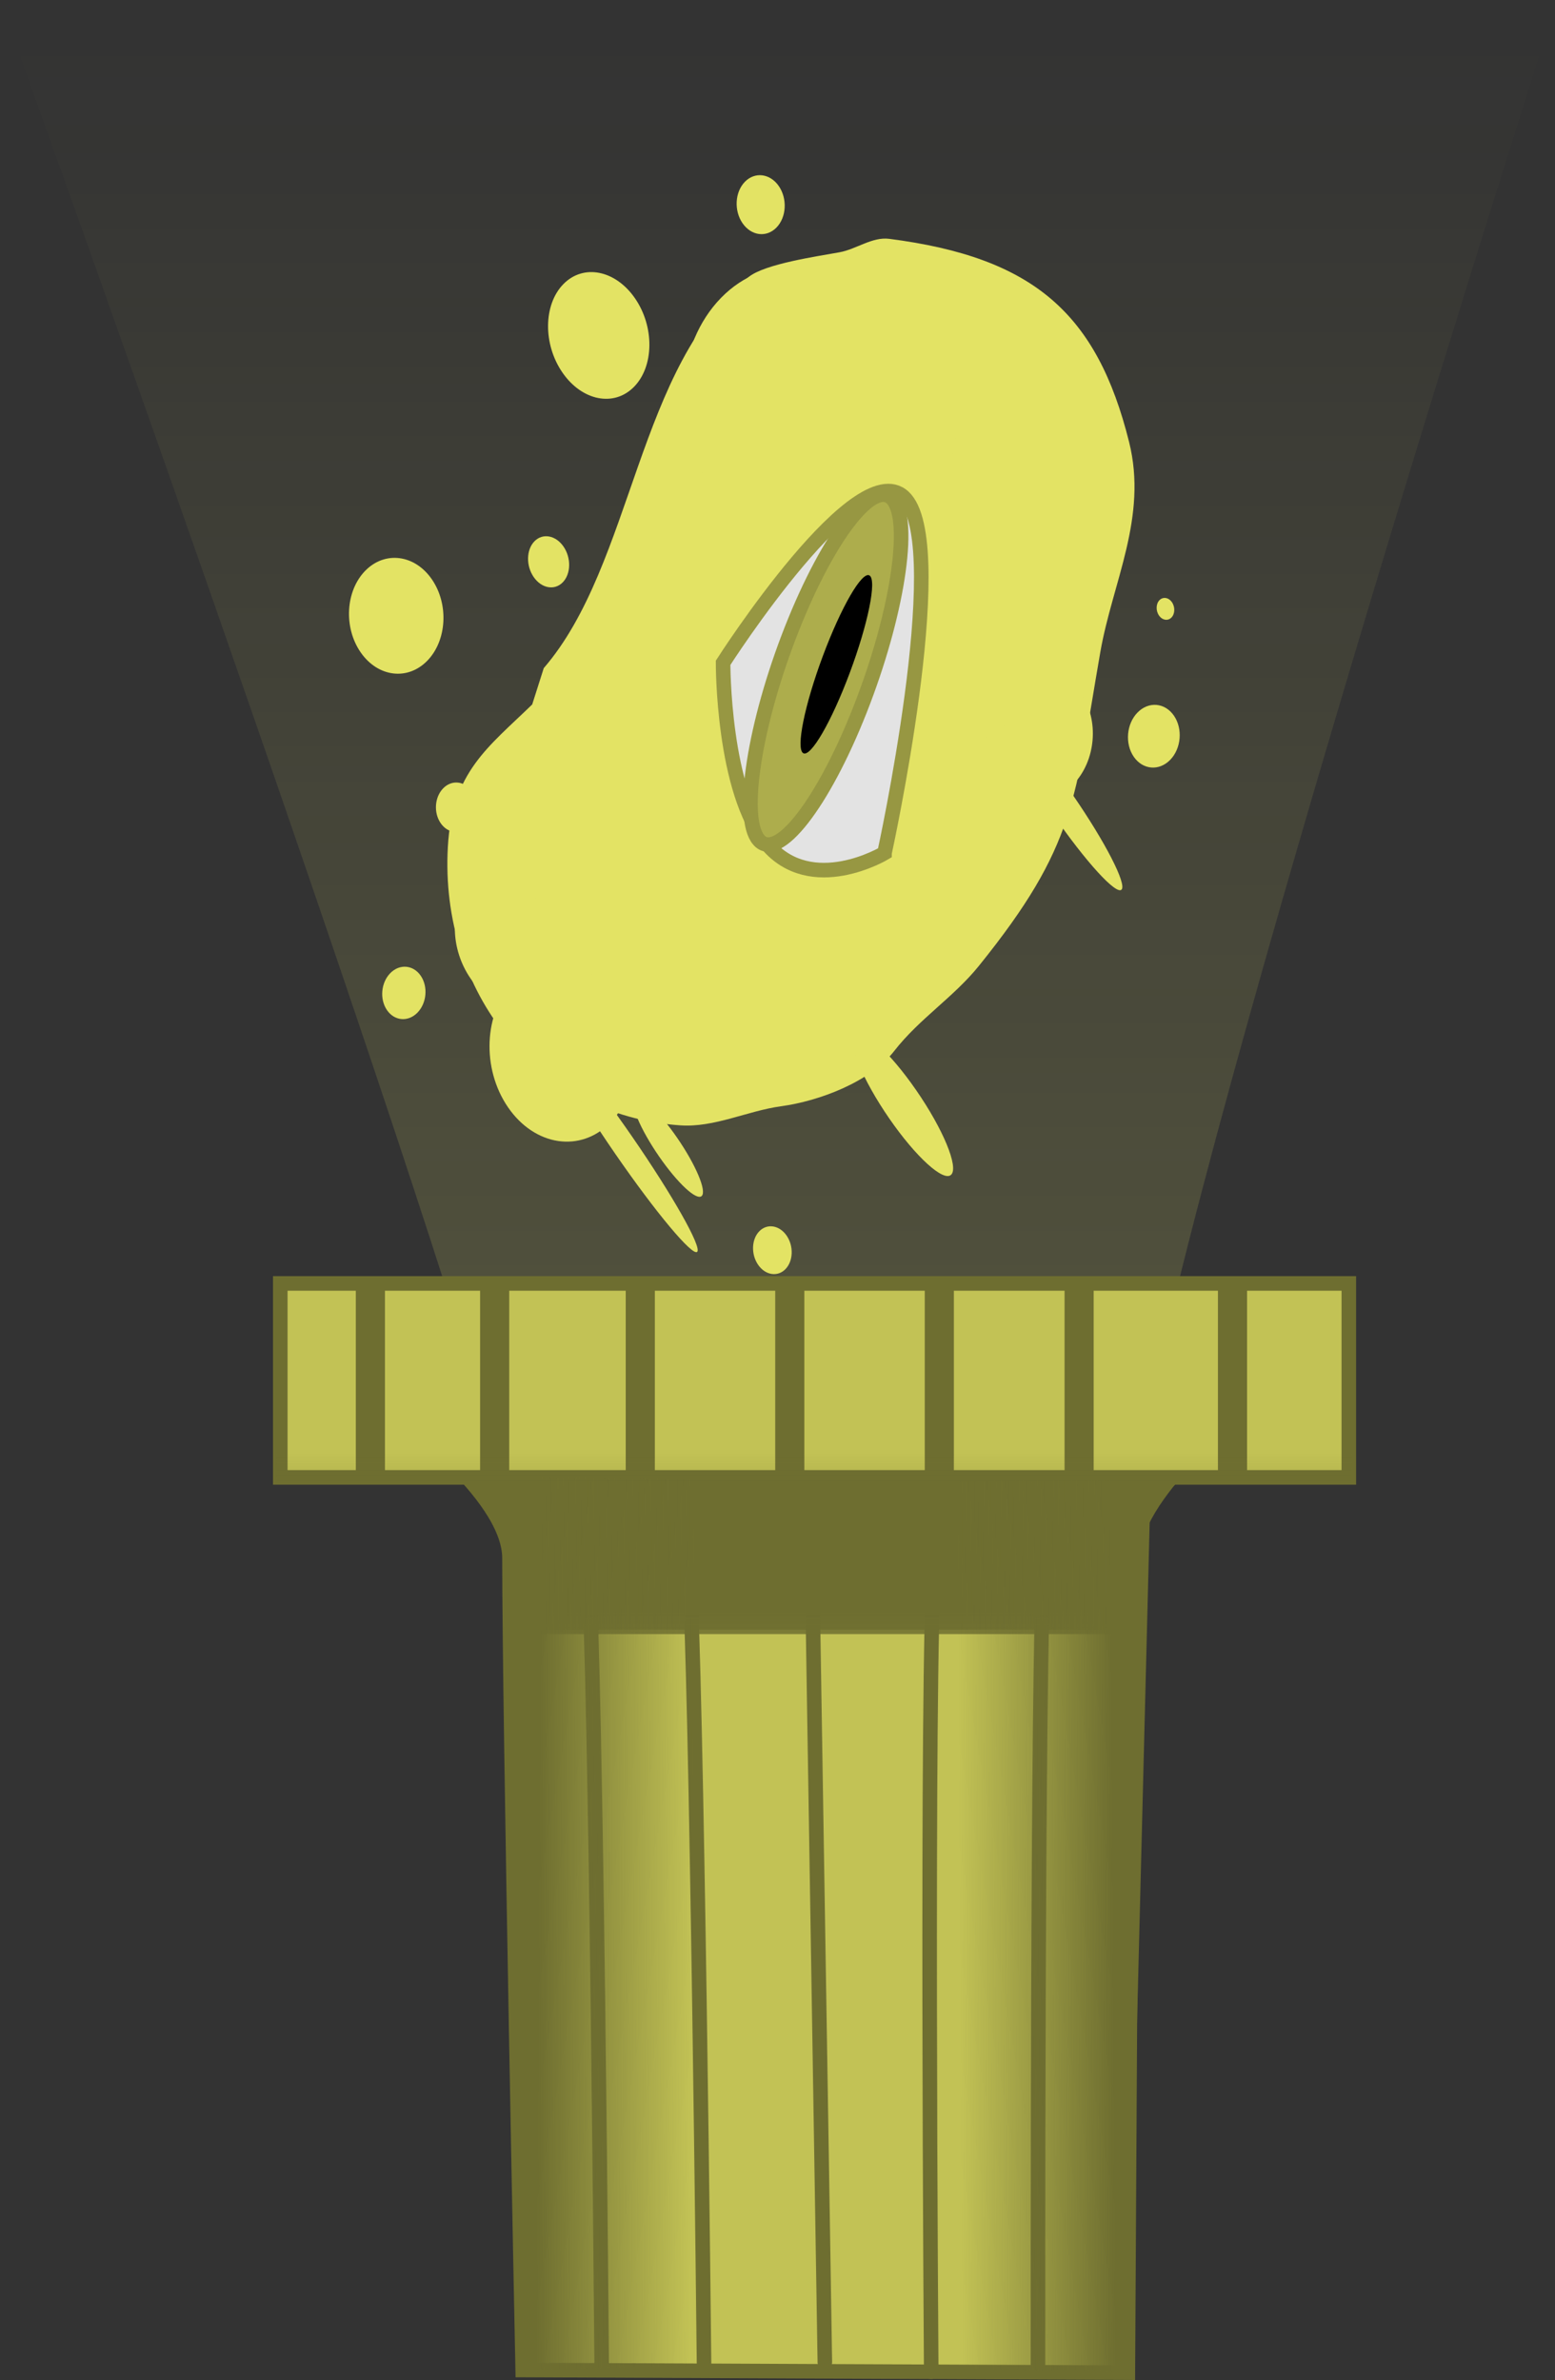 <svg viewBox="0,0,160.167,245.054" height="245.054" width="160.167" xmlns:xlink="http://www.w3.org/1999/xlink" xmlns="http://www.w3.org/2000/svg" version="1.1"><rect x="0" y="0" width="160.167" height="245.054" fill="#333333" stroke="none"/><defs><linearGradient id="color-1" gradientUnits="userSpaceOnUse" y2="279" x2="240.76" y1="55" x1="240.76"><stop stop-opacity="0" stop-color="#ffff73" offset="0"></stop><stop stop-opacity="0.247" stop-color="#ffff73" offset="1"></stop></linearGradient><linearGradient id="color-2" gradientUnits="userSpaceOnUse" y2="231.8" x2="239.5" y1="216" x1="239.5"><stop stop-color="#6e6e30" offset="0"></stop><stop stop-opacity="0" stop-color="#6e6e30" offset="1"></stop></linearGradient><linearGradient id="color-3" gradientUnits="userSpaceOnUse" y2="232.255" x2="239.318" y1="216.455" x1="239.318"><stop stop-color="#6e6e30" offset="0"></stop><stop stop-opacity="0" stop-color="#6e6e30" offset="1"></stop></linearGradient><linearGradient id="color-4" gradientUnits="userSpaceOnUse" y2="267.151" x2="226.465" y1="267.058" x1="210.665"><stop stop-color="#6e6e30" offset="0"></stop><stop stop-opacity="0" stop-color="#6e6e30" offset="1"></stop></linearGradient><linearGradient id="color-5" gradientUnits="userSpaceOnUse" y2="267.401" x2="254.196" y1="267.308" x1="269.996"><stop stop-color="#6e6e30" offset="0"></stop><stop stop-opacity="0" stop-color="#6e6e30" offset="1"></stop></linearGradient><linearGradient id="color-6" gradientUnits="userSpaceOnUse" y2="200.655" x2="238.341" y1="216.455" x1="238.341"><stop stop-color="#6e6e30" offset="0"></stop><stop stop-opacity="0" stop-color="#6e6e30" offset="1"></stop></linearGradient><radialGradient id="color-7" gradientUnits="userSpaceOnUse" r="6.982" cy="143.46" cx="231.851"><stop stop-color="#e3e364" offset="0"></stop><stop stop-color="#adad4c" offset="1"></stop></radialGradient></defs><g transform="translate(-155.25,-51)"><g style="mix-blend-mode: normal" stroke-dashoffset="0" stroke-dasharray="" stroke-miterlimit="10" stroke-linejoin="miter" fill-rule="nonzero" data-paper-data="{&quot;isPaintingLayer&quot;:true}"><path stroke-linecap="butt" stroke-width="0" stroke="none" fill="url(#color-1)" d="M212.725,269c0,0 0.804,-43.398 -6.064,-67.512c-10.875,-38.187 -51.412,-150.488 -51.412,-150.488l160.167,0.667c0,0 -36.06,112.298 -42.729,149.198c-3.266,18.072 -2.321,68.385 -2.321,68.385z"></path><g><path stroke-linecap="butt" stroke-width="1.5" stroke="none" fill="#000000" d="M255.628,187.334c-0.571,0 -1.034,-0.463 -1.034,-1.034c0,-0.571 0.463,-1.034 1.034,-1.034c0.571,0 1.034,0.463 1.034,1.034c0,0.571 -0.463,1.034 -1.034,1.034z"></path><path stroke-linecap="butt" stroke-width="0" stroke="#000000" fill="#000000" d="M250.368,191.569c-4.463,-0.314 -6.552,-1.794 -6.17,-2.58c0.118,-0.242 2.846,1.064 6.97,1.305c6.409,0.375 8.51,-0.632 8.51,-0.632v1.346c0,0 -2.413,1.047 -9.311,0.561z"></path><path stroke-linecap="butt" stroke-width="1.5" stroke="none" fill="#000000" d="M222.555,186.3c0,-0.571 0.463,-1.034 1.034,-1.034c0.571,0 1.034,0.463 1.034,1.034c0,0.571 -0.463,1.034 -1.034,1.034c-0.571,0 -1.034,-0.463 -1.034,-1.034z"></path><path stroke-linecap="butt" stroke-width="0" stroke="#000000" fill="#000000" d="M228.849,191.569c-6.897,0.486 -9.311,-0.561 -9.311,-0.561v-1.346c0,0 2.101,1.007 8.51,0.632c4.124,-0.241 6.853,-1.547 6.97,-1.305c0.383,0.786 -1.706,2.266 -6.17,2.58z"></path><path stroke-linecap="butt" stroke-width="1.5" stroke="none" fill="#000000" data-paper-data="{&quot;index&quot;:null}" d="M240.129,248.121c-0.819,0 -1.483,-0.664 -1.483,-1.483c0,-0.819 0.664,-1.483 1.483,-1.483c0.819,0 1.483,0.664 1.483,1.483c0,0.819 -0.664,1.483 -1.483,1.483z"></path><path stroke-linecap="butt" stroke-width="1.5" stroke="#6e6e30" fill="#c2c255" d="M209.089,295.029c0,0 -1.36,-66.86 -1.36,-83.598c0,-6.687 -12.376,-15.399 -12.376,-15.399l88.035,-0.136c0,0 -11.56,8.929 -11.56,15.671c0,16.779 -0.408,83.734 -0.408,83.734z"></path><path stroke-linecap="butt" stroke-width="1.5" stroke="#6e6e30" fill="#c2c255" d="M184.119,203.121v-19.973h110.062v19.973z"></path><path stroke-linecap="round" stroke-width="1.5" stroke="#6e6e30" fill="none" d="M213.167,203.848c0,0 2.449,5.245 2.652,7.953c0.843,11.202 1.408,83.138 1.408,83.138"></path><path stroke-linecap="round" stroke-width="1.5" stroke="#6e6e30" fill="none" data-paper-data="{&quot;index&quot;:null}" d="M262.165,294.425c0,0 -0.075,-72.134 0.613,-83.347c0.166,-2.71 2.542,-7.989 2.542,-7.989"></path><path stroke-linecap="round" stroke-width="1.5" stroke="#6e6e30" fill="none" d="M223.53,203.394c0,0 2.449,5.245 2.652,7.953c0.843,11.202 1.59,83.502 1.59,83.502"></path><path stroke-linecap="round" stroke-width="1.5" stroke="#6e6e30" fill="none" data-paper-data="{&quot;index&quot;:null}" d="M251.167,295.212c0,0 -0.526,-72.391 0.317,-83.593c0.204,-2.708 2.652,-7.953 2.652,-7.953"></path><path stroke-linecap="round" stroke-width="1.5" stroke="#6e6e30" fill="none" d="M238.755,203.564l1.455,90.655"></path><path stroke-linecap="butt" stroke-width="0" stroke="none" fill="#6e6e30" d="M191.9,203.2v-20.4h3v20.4z"></path><path stroke-linecap="butt" stroke-width="0" stroke="none" fill="#6e6e30" d="M204.7,203.4v-20.4h3v20.4z"></path><path stroke-linecap="butt" stroke-width="0" stroke="none" fill="#6e6e30" d="M219.7,203.4v-20.4h3v20.4z"></path><path stroke-linecap="butt" stroke-width="0" stroke="none" fill="#6e6e30" d="M235.1,203.4v-20.4h3v20.4z"></path><path stroke-linecap="butt" stroke-width="0" stroke="none" fill="#6e6e30" d="M250.5,203.4v-20.4h3v20.4z"></path><path stroke-linecap="butt" stroke-width="0" stroke="none" fill="#6e6e30" d="M264.9,203v-20.4h3v20.4z"></path><path stroke-linecap="butt" stroke-width="0" stroke="none" fill="#6e6e30" d="M280.7,203.4v-20.4h3v20.4z"></path><path stroke-linecap="butt" stroke-width="0" stroke="none" fill="url(#color-2)" d="M207.355,218.8c0,0 0.543,-6.312 0.001,-8.792c-0.603,-2.757 -4.274,-7.008 -4.274,-7.008h73.836c0,0 -3.741,3.276 -4.514,5.674c-0.904,2.804 -0.577,10.126 -0.577,10.126z"></path><path stroke-linecap="butt" stroke-width="0" stroke="none" fill="url(#color-3)" d="M207.173,219.255c0,0 0.543,-6.312 0.001,-8.792c-0.603,-2.757 -4.274,-7.008 -4.274,-7.008h73.836c0,0 -3.741,3.276 -4.514,5.674c-0.904,2.804 -0.577,10.126 -0.577,10.126z"></path><path stroke-linecap="butt" stroke-width="0" stroke="none" fill="url(#color-4)" d="M229.277,294.546l-10.791,0.198l-9.283,0.232l-2.317,-91.835l21.02,0.183z"></path><path stroke-linecap="butt" stroke-width="0" stroke="none" fill="url(#color-5)" data-paper-data="{&quot;index&quot;:null}" d="M252.757,203.574l21.02,-0.183l-2.317,91.835l-9.283,-0.232l-10.791,-0.198z"></path><path stroke-linecap="butt" stroke-width="0" stroke="none" fill="url(#color-6)" data-paper-data="{&quot;index&quot;:null}" d="M294.645,187.655l-0.164,15.8h-110.782l0.109,-16z"></path></g><path stroke-linecap="butt" stroke-width="0.5" stroke="none" fill="#e3e364" d="M211.259,119.791c9.265,-10.728 9.601,-31.29 21.13,-40.293c1.708,-1.334 6.97,-2.094 9.326,-2.521c1.742,-0.315 3.371,-1.612 5.127,-1.386c14.91,1.919 21.402,7.702 24.705,20.916c1.941,7.763 -1.706,14.425 -2.964,21.645c-2.655,15.231 -2.469,19.859 -12.501,32.292c-2.621,3.249 -6.136,5.442 -8.719,8.762c-2.497,3.21 -7.76,5.167 -11.645,5.697c-3.498,0.477 -6.885,2.215 -10.407,1.968c-14.885,-1.045 -24.759,-13.787 -23.933,-28.65c0.431,-7.755 4.156,-10.276 8.69,-14.688z"></path><g stroke-linecap="butt" stroke-width="0" stroke="none" fill="#e3e364"><path d="M218.658,153.687c2.756,3.994 2.512,9.771 -0.545,12.903c-3.057,3.132 -7.769,2.433 -10.525,-1.561c-2.756,-3.994 -2.512,-9.771 0.545,-12.903c3.057,-3.132 7.769,-2.433 10.525,1.561z"></path><path d="M211.06,144.242c2.106,3.052 2.171,7.208 0.145,9.284c-2.026,2.075 -5.375,1.284 -7.481,-1.768c-2.106,-3.052 -2.171,-7.208 -0.145,-9.284c2.026,-2.075 5.375,-1.284 7.481,1.768z"></path><path d="M244.931,83.214c3.871,5.61 3.247,14.012 -1.393,18.766c-4.64,4.755 -11.54,4.061 -15.411,-1.548c-3.871,-5.61 -3.247,-14.012 1.393,-18.766c4.64,-4.755 11.54,-4.061 15.411,1.548z"></path><path d="M252.165,91.059c1.827,2.648 2.084,6.049 0.574,7.596c-1.51,1.547 -4.215,0.655 -6.042,-1.993c-1.827,-2.648 -2.084,-6.049 -0.574,-7.596c1.51,-1.547 4.215,-0.655 6.042,1.993z"></path><path d="M266.578,122.362c1.92,2.782 1.566,6.996 -0.791,9.411c-2.357,2.415 -5.824,2.117 -7.744,-0.665c-1.92,-2.782 -1.566,-6.996 0.791,-9.411c2.357,-2.415 5.824,-2.117 7.744,0.665z"></path><path d="M249.638,163.281c2.756,3.994 4.363,7.874 3.59,8.667c-0.773,0.792 -3.635,-1.803 -6.391,-5.797c-2.756,-3.994 -4.363,-7.874 -3.59,-8.667c0.773,-0.792 3.635,1.803 6.391,5.797z"></path><path d="M265.77,132.881c3.313,4.802 5.552,9.154 4.999,9.72c-0.552,0.566 -3.686,-2.868 -7,-7.67c-3.313,-4.802 -5.552,-9.154 -4.999,-9.72c0.552,-0.566 3.686,2.868 7,7.67z"></path><path d="M220.361,168.033c4.181,6.059 7.181,11.368 6.703,11.858c-0.479,0.491 -4.256,-4.023 -8.437,-10.082c-4.181,-6.059 -7.181,-11.368 -6.703,-11.858c0.479,-0.491 4.256,4.023 8.437,10.082z"></path><path d="M220.581,164.062c0.516,-0.528 2.49,1.299 4.41,4.082c1.92,2.782 3.058,5.466 2.543,5.995c-0.516,0.528 -2.49,-1.299 -4.41,-4.082c-1.92,-2.782 -3.058,-5.466 -2.543,-5.995z"></path><path d="M203.843,132.48c0.743,1.077 0.629,2.684 -0.255,3.59c-0.884,0.906 -2.203,0.767 -2.946,-0.31c-0.743,-1.077 -0.629,-2.684 0.255,-3.59c0.884,-0.906 2.203,-0.767 2.946,0.31z"></path><path d="M198.581,151.459c0.774,1.122 0.626,2.827 -0.332,3.808c-0.958,0.981 -2.361,0.867 -3.136,-0.255c-0.774,-1.122 -0.626,-2.827 0.332,-3.808c0.958,-0.981 2.361,-0.867 3.136,0.255z"></path><path d="M265.141,94.687c0.96,1.391 0.843,3.437 -0.262,4.569c-1.105,1.132 -2.779,0.922 -3.739,-0.469c-0.96,-1.391 -0.843,-3.437 0.262,-4.569c1.105,-1.132 2.779,-0.922 3.739,0.469z"></path><path d="M276.164,124.685c0.929,1.346 0.757,3.386 -0.385,4.556c-1.142,1.17 -2.82,1.027 -3.749,-0.32c-0.929,-1.346 -0.757,-3.386 0.385,-4.556c1.142,-1.17 2.82,-1.027 3.749,0.32z"></path><path d="M275.961,113.007c0.341,0.494 0.318,1.2 -0.05,1.577c-0.368,0.377 -0.943,0.283 -1.284,-0.211c-0.341,-0.494 -0.318,-1.2 0.05,-1.577c0.368,-0.377 0.943,-0.283 1.284,0.211z"></path><path d="M236.272,178.224c0.743,1.077 0.689,2.623 -0.121,3.453c-0.81,0.83 -2.07,0.63 -2.813,-0.447c-0.743,-1.077 -0.689,-2.623 0.121,-3.453c0.81,-0.83 2.07,-0.63 2.813,0.447z"></path><path d="M199.73,110.646c1.765,2.558 1.554,6.314 -0.472,8.39c-2.026,2.075 -5.099,1.684 -6.864,-0.874c-1.765,-2.558 -1.554,-6.314 0.472,-8.39c2.026,-2.075 5.099,-1.684 6.864,0.874z"></path><path d="M213.291,107.275c0.805,1.167 0.771,2.816 -0.076,3.684c-0.847,0.868 -2.186,0.626 -2.992,-0.541c-0.805,-1.167 -0.771,-2.816 0.076,-3.684c0.847,-0.868 2.186,-0.626 2.992,0.541z"></path><path d="M220.654,81.713c2.013,2.917 1.973,6.995 -0.09,9.108c-2.062,2.113 -5.366,1.461 -7.379,-1.456c-2.013,-2.917 -1.973,-6.995 0.09,-9.108c2.062,-2.113 5.366,-1.461 7.379,1.456z"></path><path d="M235.468,70.16c0.898,1.301 0.79,3.213 -0.241,4.27c-1.031,1.057 -2.595,0.858 -3.493,-0.443c-0.898,-1.301 -0.79,-3.213 0.241,-4.27c1.031,-1.057 2.595,-0.858 3.493,0.443z"></path></g><path stroke-linecap="butt" stroke-width="1.5" stroke="#979742" fill="#e3e3e3" d="M246.354,138.837c0,0 -7.501,4.5 -12.092,-0.91c-4.591,-5.41 -4.532,-18.682 -4.532,-18.682c0,0 14.23,-22.246 18.82,-16.836c4.591,5.41 -2.196,36.427 -2.196,36.427z"></path><path stroke-linecap="butt" stroke-width="1.5" stroke="#979742" fill="url(#color-7)" d="M243.825,124.094c-3.819,9.679 -8.49,15.669 -10.433,13.379c-1.943,-2.29 -0.422,-11.992 3.397,-21.671c3.819,-9.679 8.49,-15.669 10.433,-13.379c1.943,2.29 0.422,11.992 -3.397,21.671z"></path><path stroke-linecap="butt" stroke-width="0" stroke="none" fill="#000000" d="M242.78,120.266c-1.887,5.051 -4.037,8.758 -4.802,8.28c-0.765,-0.478 0.144,-4.961 2.031,-10.012c1.887,-5.051 4.037,-8.758 4.802,-8.28c0.765,0.478 -0.144,4.961 -2.031,10.012z"></path></g></g></svg><!--rotationCenter:84.75:129-->